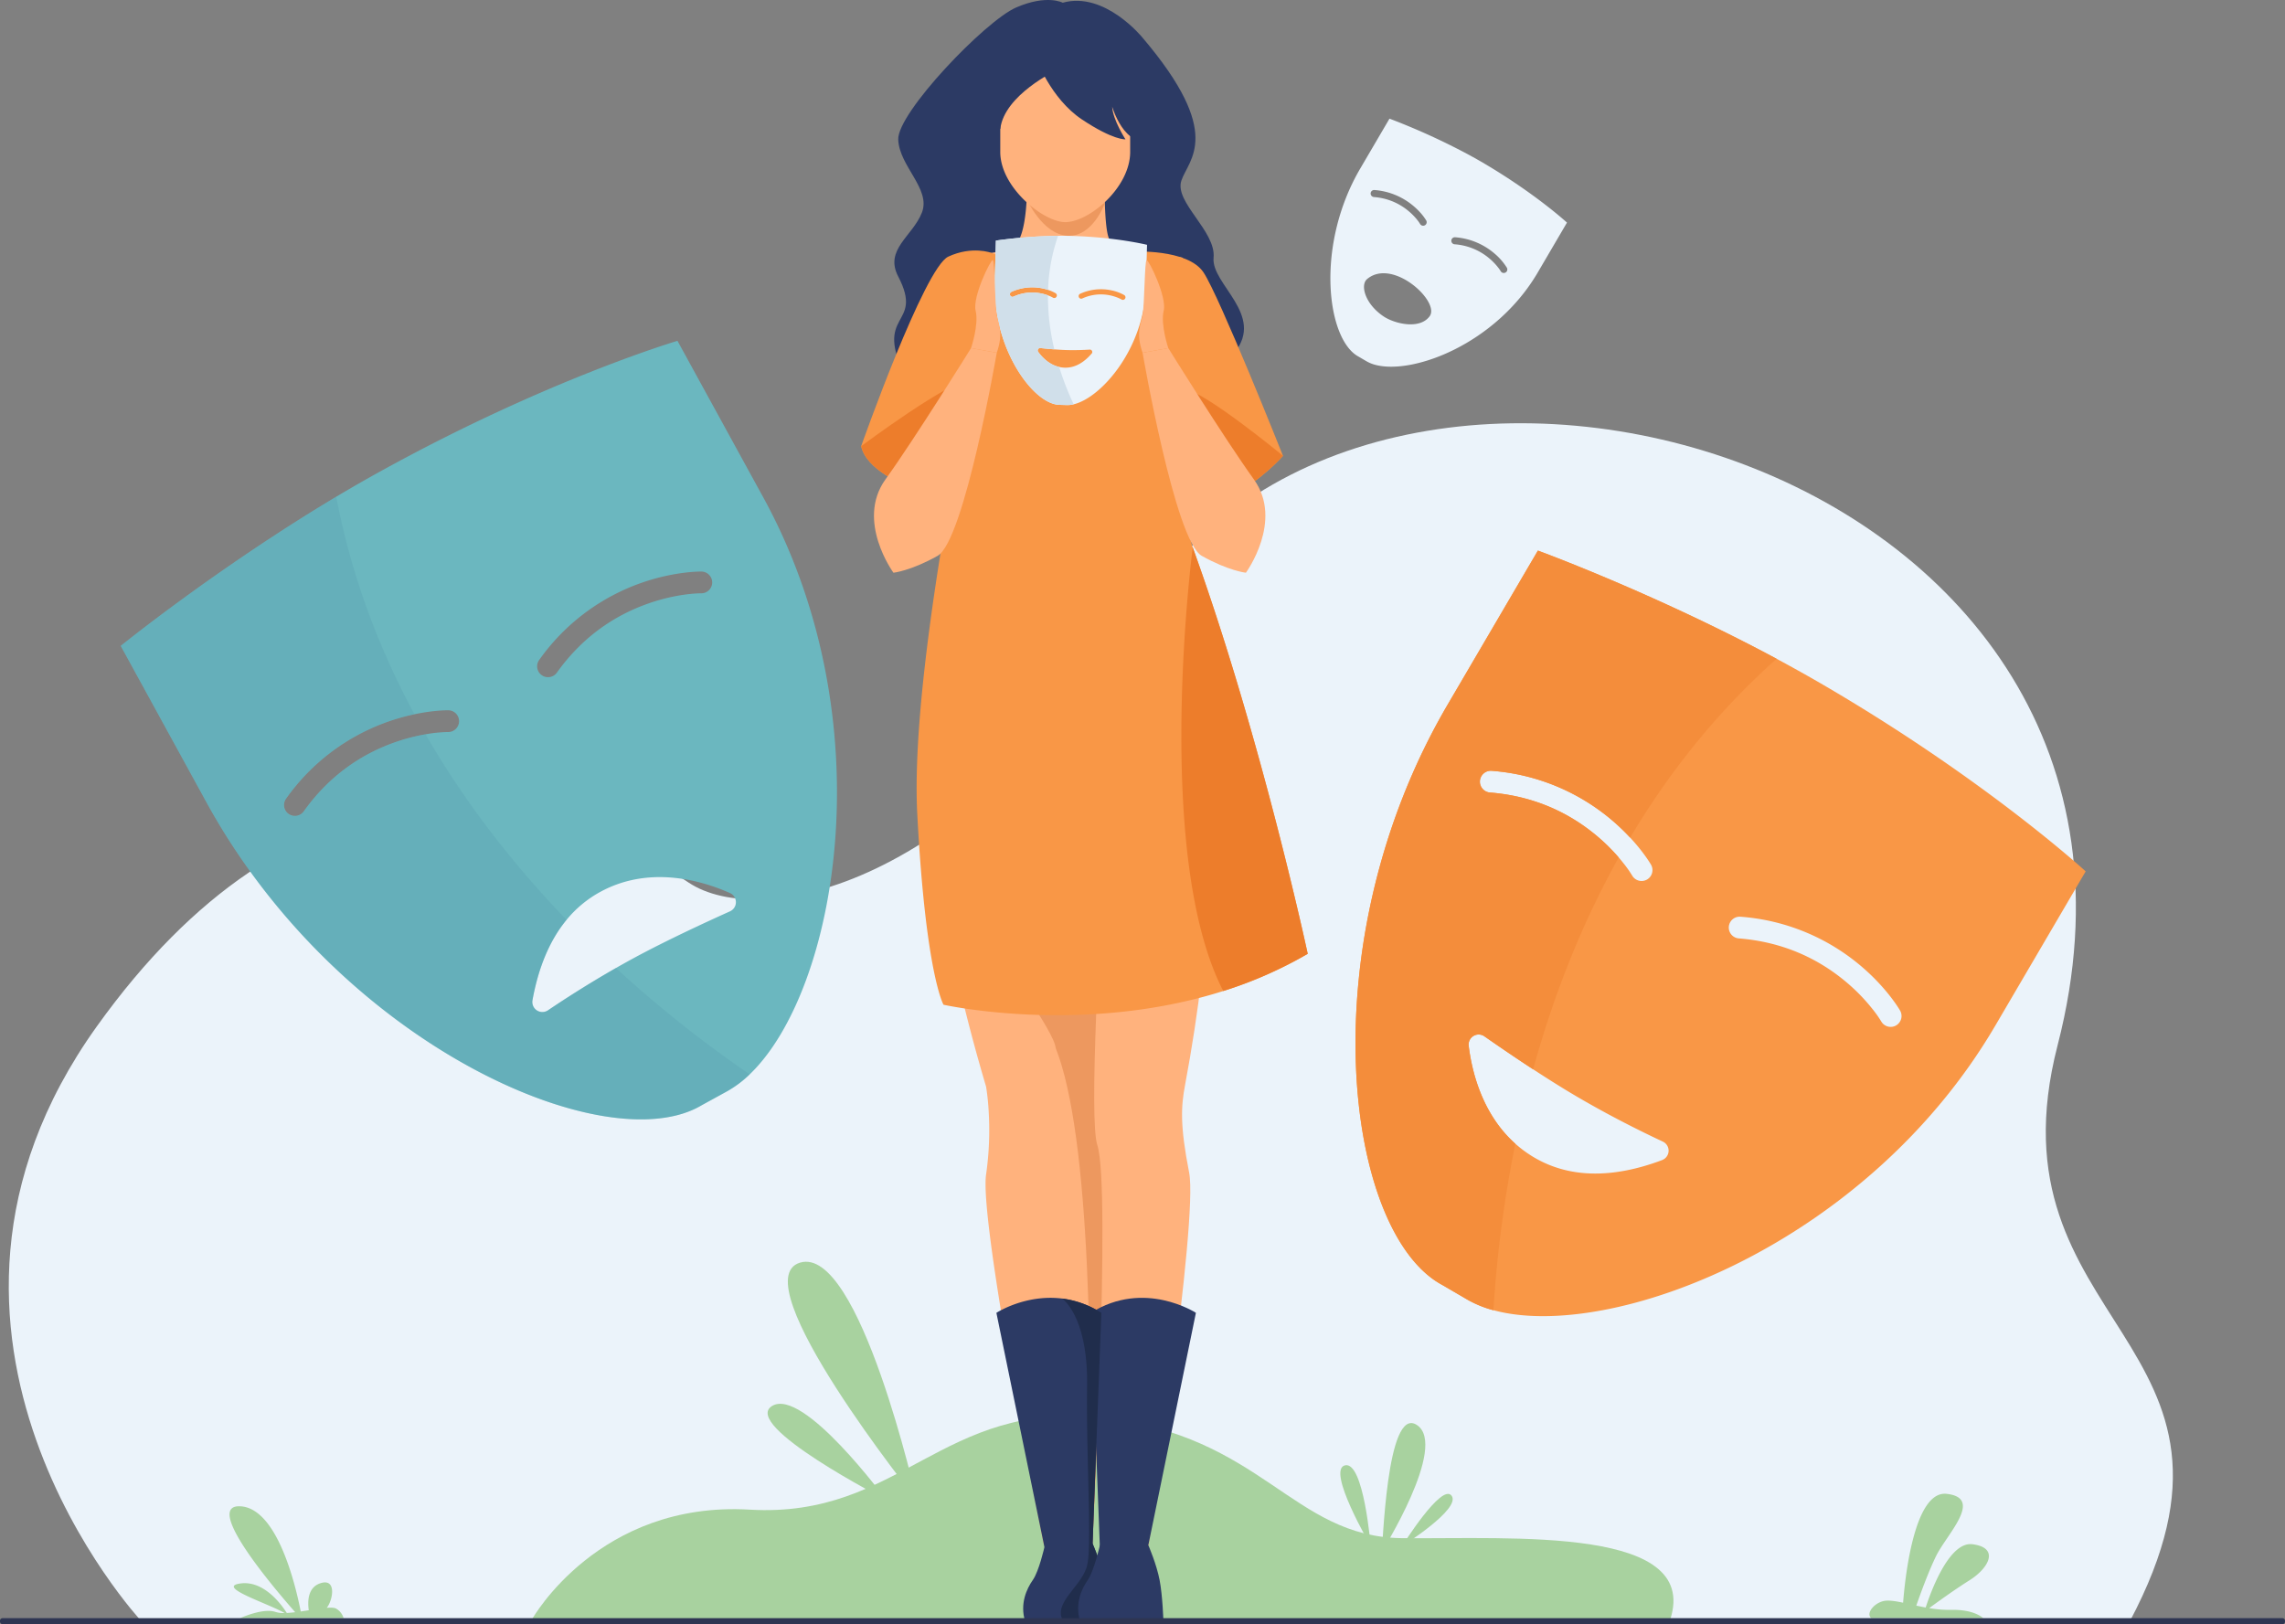 <svg xmlns="http://www.w3.org/2000/svg" viewBox="0 0 2387.29 1697.08"><rect x="0" y="0" width="2387.29" height="1697.08" fill="#808080" stroke="none"/><defs><style>.cls-1{fill:#ebf3fa;}.cls-2{fill:#a8d29f;}.cls-3{fill:#6bb7bf;}.cls-4{fill:#599dad;opacity:0.3;}.cls-5{fill:#f99746;}.cls-6{fill:#f48d3b;}.cls-7{fill:#ffb27d;}.cls-8{fill:#ed985f;}.cls-9{fill:#2c3a64;}.cls-10{fill:#ed7d2b;}.cls-11{fill:#d0dfea;}.cls-12{fill:#202d4c;}.cls-13{fill:#2e3552;}</style></defs><g id="Capa_2" data-name="Capa 2"><g id="Слой_2" data-name="Слой 2"><path class="cls-1" d="M147.82,1694.08s-277.79-298.25-47-621.16C305.63,786.42,544.4,806,719.58,922.27c74.61,49.52,289.72,6.1,472.8-285.43,249.68-397.56,1115.16-156.44,957.36,455.23-76.37,296,232.41,306.76,75.08,602.64Z"/><path class="cls-2" d="M556.16,1691.46s69.4-123.35,227.14-114.06,200.33-114.66,368.07-96.06,198.74,124.65,313.4,125.85,318.39-13.56,278.51,89.89Z"/><path class="cls-3" d="M797.41,519.64,707.79,356.12s-133.69,39.52-305,133.43C385.28,499.11,368.07,509,351.31,519,226.49,593.65,126.13,674.88,126.13,674.88L215.75,838.4c139.06,253.76,418.33,375.95,517.57,316.32l26.1-14.31a114.34,114.34,0,0,0,23.88-17.87C874.58,1035,925.66,753.66,797.41,519.64ZM563.16,689.84a219.62,219.62,0,0,1,109.76-81.78c33.57-11.23,59-10.87,60-10.85a11.36,11.36,0,0,1-.43,22.72h-.26c-2.64,0-24.69.35-53,10-39.88,13.55-72.72,38.16-97.59,73.12a11.37,11.37,0,0,1-18.52-13.18Zm-148.38,85C374.89,788.4,342.05,813,317.18,848a11.37,11.37,0,0,1-18.52-13.18A219.7,219.7,0,0,1,408.43,753,224.07,224.07,0,0,1,433,746.32c20.71-4.38,34.67-4.17,35.46-4.16a11.36,11.36,0,0,1-.42,22.72h-.17a144.49,144.49,0,0,0-23.2,2.36A195.92,195.92,0,0,0,414.78,774.85ZM572.5,1055.66A10.49,10.49,0,0,1,556.34,1045c6.26-34.45,18.09-62.67,35.6-83.91A119.88,119.88,0,0,1,627,932c51.76-28.36,107-11.63,135.63,1.12a10.47,10.47,0,0,1,0,19.13C738.7,963,697.58,982,664.24,999.94c-7.11,3.82-14,7.68-20.74,11.51C614,1028.31,588.76,1044.67,572.5,1055.66Z"/><path class="cls-4" d="M783.3,1122.54a114.34,114.34,0,0,1-23.88,17.87l-26.1,14.31c-99.24,59.63-378.51-62.56-517.57-316.32L126.13,674.88S226.49,593.65,351.31,519c15.93,83.55,45,159.36,81.69,227.27h0A224.07,224.07,0,0,0,408.43,753a219.7,219.7,0,0,0-109.77,81.78A11.37,11.37,0,0,0,317.18,848c24.87-35,57.71-59.57,97.6-73.12a195.92,195.92,0,0,1,29.89-7.61c43,74.68,94.79,139.37,147.27,193.87-17.51,21.24-29.34,49.46-35.6,83.91a10.49,10.49,0,0,0,16.16,10.64c16.26-11,41.46-27.35,71-44.21h0A1261.64,1261.64,0,0,0,783.3,1122.54Z"/><path class="cls-5" d="M1907.85,717.34c-17.17-10.06-34.51-19.74-51.72-29C1728,619.61,1606.74,575.25,1606.74,575.25L1512.5,736.13c-146.27,249.68-107.63,552.05-5.49,606.56l25.69,15a114.08,114.08,0,0,0,27.6,11.3c122,33.34,389.61-67.38,524.5-297.63l94.25-160.89S2076.46,816.1,1907.85,717.34ZM1546,815.84a11.38,11.38,0,0,1,12.22-10.43,219.78,219.78,0,0,1,126.56,52.16,224.47,224.47,0,0,1,18.37,17.66c14.4,15.52,21.39,27.61,21.78,28.28a11.36,11.36,0,0,1-19.71,11.31,121.84,121.84,0,0,0-8.93-12.67c-1.5-1.91-3.19-4-5.08-6.17a197.59,197.59,0,0,0-21.91-21.74c-32.11-27.25-70.08-42.79-112.87-46.17A11.37,11.37,0,0,1,1546,815.84Zm190.46,396.33c-51.25,19.27-96.38,19-133.27-2.56a124.49,124.49,0,0,1-20-14.55c-34.8-31-45.49-75.77-48.74-102.39a10.48,10.48,0,0,1,16.41-9.84c12.8,8.93,31.23,21.6,50.92,34.47,13.4,8.76,27.37,17.61,40.55,25.47,37.44,22.3,73.12,39.88,94.94,50.06A10.49,10.49,0,0,1,1736.42,1212.17Zm244.5-140.7a11.37,11.37,0,0,1-15.5-4.2,119.29,119.29,0,0,0-8.93-12.67,195.52,195.52,0,0,0-27-27.91c-32.12-27.25-70.09-42.78-112.88-46.17a11.1,11.1,0,0,1-4.84-1.52,11.36,11.36,0,0,1,6.64-21.13A219.65,219.65,0,0,1,1945,1010c26.89,23,39.63,45,40.15,45.93A11.37,11.37,0,0,1,1980.92,1071.47Z"/><path class="cls-6" d="M1856.13,688.36c-63.5,56.6-113.58,120.51-153,186.85,0,0,0,0,0,0a224.47,224.47,0,0,0-18.37-17.66,219.78,219.78,0,0,0-126.56-52.16,11.37,11.37,0,0,0-1.79,22.66c42.79,3.38,80.76,18.92,112.87,46.17A197.59,197.59,0,0,1,1691.17,896c-41.12,73.66-69.66,149.64-89.41,221.32-19.69-12.87-38.12-25.54-50.92-34.47a10.48,10.48,0,0,0-16.41,9.84c3.25,26.62,13.94,71.34,48.74,102.39a1259.41,1259.41,0,0,0-22.87,174,114.08,114.08,0,0,1-27.6-11.3l-25.69-15c-102.14-54.51-140.78-356.88,5.49-606.56l94.24-160.88S1728,619.61,1856.13,688.36Z"/><path class="cls-1" d="M1549.25,170c-5.56-3.26-11.18-6.39-16.76-9.38a703.79,703.79,0,0,0-80.8-36.65l-30.54,52.12c-47.39,80.9-34.87,178.86-1.77,196.52l8.32,4.88a36.86,36.86,0,0,0,8.94,3.66c39.53,10.8,126.24-21.83,169.94-96.43l30.54-52.13S1603.88,202,1549.25,170ZM1432,201.94a3.68,3.68,0,0,1,4-3.38,71.17,71.17,0,0,1,41,16.9,72.17,72.17,0,0,1,6,5.72,55.46,55.46,0,0,1,7.06,9.16,3.68,3.68,0,0,1-6.39,3.67,39.66,39.66,0,0,0-2.89-4.11c-.48-.62-1-1.29-1.65-2a64.63,64.63,0,0,0-7.09-7,63.09,63.09,0,0,0-36.57-15,3.71,3.71,0,0,1-1.57-.49A3.67,3.67,0,0,1,1432,201.94Zm61.71,128.41c-10.4,14.38-36.78,7.93-48.27.2-19.39-13.05-24.52-32.71-17.18-38.92C1455,269.07,1504.72,315.1,1493.71,330.35Zm79.21-45.59a3.68,3.68,0,0,1-5-1.36,40.33,40.33,0,0,0-2.89-4.1,64.13,64.13,0,0,0-8.74-9.05,63.09,63.09,0,0,0-36.58-15,3.53,3.53,0,0,1-1.57-.49,3.68,3.68,0,0,1,2.16-6.85,71.3,71.3,0,0,1,41,16.9,63,63,0,0,1,13,14.89A3.67,3.67,0,0,1,1572.92,284.76Z"/><path class="cls-7" d="M1158.12,825.52c-9.93,152.44-20.62,344.88-11.69,370.9,11.69,34.06-5.36,421.23-5.36,421.23l-50.38-3.06s-67.86-337.42-60.46-387.4a325.85,325.85,0,0,0,2.77-64.77,251.9,251.9,0,0,0-2.77-27c-45.94-154.74-60.29-273.24-63.16-353.09s5.78-121.07,5.78-121.07l198.7-26.57S1165,720.67,1158.12,825.52Z"/><path class="cls-7" d="M1242.65,628.47s55.08,187.76-4.52,505.13c-4.23,22.55-5.46,42.09,4.25,91.68s-42.45,389.79-42.45,389.79l-48.69,0s-11.47-349.16-26.36-415.18c-21.56-95.57-51.1-560-51.1-560Z"/><path class="cls-8" d="M1158.12,825.52c-9.93,152.44-20.35,344.78-11.69,370.9,14.64,44.1-5.36,421.23-5.36,421.23l-3.76-3.06c4.41-178.78,2.38-427.5-34.4-519.62-.94-16.62-59.12-95.66-59.12-95.66-45.94-154.74-73.85-137.14-76.72-217h191Z"/><path class="cls-9" d="M1110.3,2.84s-16.46-9-48.7,5-124.23,110.05-123.15,138,34.4,51.59,24.72,76.31-39.46,38.55-24.73,66.78c28,53.76-28.37,35.43,9.12,107.58,10.17,19.58,330.69-13.86,342.11-27.91,32.35-39.82-24.45-71.58-21.76-99.34s-41.18-57.94-33.66-80.51,45.21-48.46-40.51-149.33C1193.74,39.42,1154.3-9.48,1110.3,2.84Z"/><path class="cls-7" d="M1073,188.75s1.47,61.35-14.73,68.71a100.27,100.27,0,0,1-31.41,8.34s92.76,52,166.88,0c0,0-29.45-6.38-34.85-16.19s-4.91-60.86-4.91-60.86Z"/><path class="cls-8" d="M1072.64,207.93s16.36,37.1,42.8,38.41,38.86-33.94,38.86-33.94Z"/><path class="cls-7" d="M1112.9,232.1h0c-22.45,0-67.85-36-67.85-73.34V113.22a68,68,0,0,1,67.85-67.85h0a68.05,68.05,0,0,1,67.86,67.85v45.54C1180.76,196.08,1137.78,232.1,1112.9,232.1Z"/><path class="cls-7" d="M1003.19,267.38s129.28-16,232.47,1.88c0,0,7.63,127.43-9.67,261.39-2.71,21,41.92,130.6,41.92,130.6-9.16,16.42-224.12,59.66-295.06,0,0,0-5.38,5.27,44.07-122C1030.76,503.61,947.16,275.66,1003.19,267.38Z"/><path class="cls-5" d="M1366.26,996.62a435.83,435.83,0,0,1-88.23,38.87c-147.19,46.71-292.29,14.34-292.29,14.34s-18.67-32.25-27.41-199.45,72.56-522.89,72.56-522.89L1237,307.55s25.26,98.48,16.39,150.54-16.94,87.09-7.25,113.92C1317.89,770.89,1366.26,996.62,1366.26,996.62Z"/><path class="cls-9" d="M1158.12,1694.07H1071c-5.63-18.44,1.63-34,8.07-43.18s12.08-34.22,12.08-34.22c16.8-13.05,38.14-8,46.6-5.21,2.35.79,3.7,1.39,3.7,1.39h0c.28.65,9.41,21.69,12.59,38,2.61,13.45,3.64,33.48,3.94,40.57C1158.09,1693.12,1158.12,1694.07,1158.12,1694.07Z"/><path class="cls-5" d="M1340.46,476.29s-22.37,25.75-54.56,42c-17.7,9-38.37,15-59.92,12.35-60.73-7.53-235.93-7.53-235.93-7.53s-10.37-2.56-24.1-7.49c-25.08-9-61.35-25.86-66.2-49.48h0c.69-2,66-186.43,91-198s45-3.92,45-3.92S1105,291.89,1183,262.93c0,0,57.67-3.38,74.4,21.71s82.26,189.71,83,191.63Z"/><path class="cls-10" d="M1366.26,996.62a435.83,435.83,0,0,1-88.23,38.87C1204.14,892.24,1246.14,572,1246.14,572,1317.89,770.89,1366.26,996.62,1366.26,996.62Z"/><path class="cls-9" d="M1150.68,1371.76l-9.18,241.1h0l-.35,9.1-3.71-.39-46.25-4.91L1041,1371.76s30.17-19.72,68.68-14.93A98.86,98.86,0,0,1,1150.68,1371.76Z"/><path class="cls-9" d="M1249.44,1371.75s-54-35.27-109.67,0l9.54,250.21,50-5.29Z"/><path class="cls-1" d="M1119.61,246.51c-4.74-.13-9.47-.16-14.12-.12a518.66,518.66,0,0,0-65,5l-1.24,44.39c-1.93,68.89,40.79,127.6,68.36,127.27l7.09.2a27.37,27.37,0,0,0,7.06-.8c29.29-7,73.62-58.72,75.39-122.25l1.25-44.39S1166.13,247.81,1119.61,246.51Zm-64.27,62a2.71,2.71,0,0,1,1.35-3.58,52.37,52.37,0,0,1,32.41-3.61,54,54,0,0,1,5.85,1.58,40.23,40.23,0,0,1,7.79,3.41,2.71,2.71,0,1,1-2.82,4.62,27,27,0,0,0-3.31-1.62c-.54-.23-1.13-.47-1.77-.71a47,47,0,0,0-7.07-2,46.3,46.3,0,0,0-28.85,3.3,2.79,2.79,0,0,1-1.19.24A2.71,2.71,0,0,1,1055.34,308.55Zm85.18,60.92c-8.49,9.9-17.94,15-28.12,14.74a29.6,29.6,0,0,1-5.84-.75c-10.82-2.5-18.18-10.61-21.91-15.79a2.5,2.5,0,0,1,2.3-3.94c3.7.4,9,.93,14.58,1.36,3.8.3,7.74.54,11.39.68,10.37.36,19.83-.06,25.56-.43A2.5,2.5,0,0,1,1140.52,369.47Zm34.92-57.39a2.71,2.71,0,0,1-3.71.9,27.48,27.48,0,0,0-3.32-1.63,47.37,47.37,0,0,0-8.83-2.73,46.4,46.4,0,0,0-28.86,3.29,2.6,2.6,0,0,1-1.18.24,2.7,2.7,0,0,1-1-5.17,52.34,52.34,0,0,1,32.4-3.61,46,46,0,0,1,13.65,5A2.71,2.71,0,0,1,1175.44,312.08Z"/><path class="cls-11" d="M1105.49,246.39A187.51,187.51,0,0,0,1095,302.94h0a54,54,0,0,0-5.85-1.58,52.37,52.37,0,0,0-32.41,3.61,2.71,2.71,0,0,0,1,5.18,2.79,2.79,0,0,0,1.19-.24,46.3,46.3,0,0,1,28.85-3.3,47,47,0,0,1,7.07,2,237.44,237.44,0,0,0,6.69,56.45c-5.58-.43-10.88-1-14.58-1.36a2.5,2.5,0,0,0-2.3,3.94c3.73,5.18,11.09,13.29,21.91,15.79a300.78,300.78,0,0,0,15.17,39,27.37,27.37,0,0,1-7.06.8l-7.09-.2c-27.57.33-70.29-58.38-68.36-127.27l1.24-44.39A518.66,518.66,0,0,1,1105.49,246.39Z"/><path class="cls-7" d="M1220.6,363.72s-8.33-24.55-4.8-39.05S1200,271,1197.92,271.77s-2.16,46.21-4.18,57.4c-1.71,9.44-7.33,18.62,0,39.43Z"/><path class="cls-7" d="M1014.52,363.72s8.33-24.55,4.8-39.05,15.77-53.68,17.88-52.9,2.16,46.21,4.18,57.4c1.7,9.44,7.33,18.62,0,39.43Z"/><path class="cls-10" d="M966,515.63c-25.08-9-61.35-25.86-66.2-49.48h0c1.43-1.07,93.17-69.42,114.76-69.62C1030.08,396.37,990,472.36,966,515.63Z"/><path class="cls-7" d="M1041.38,368.6s-33.86,196.46-61.82,212.19-46.12,17.64-46.12,17.64-39.57-54.1-8.34-97.51,89.42-137.2,89.42-137.2Z"/><path class="cls-10" d="M1340.46,476.29s-22.37,25.75-54.56,42c-27-37.7-62.39-111.92-48.16-111.34,19.44.78,101.43,68.26,102.71,69.31Z"/><path class="cls-7" d="M1193.74,368.6s33.85,196.46,61.82,212.19,46.12,17.64,46.12,17.64,39.57-54.1,8.34-97.51-89.42-137.2-89.42-137.2Z"/><path class="cls-9" d="M1082.56,60.93s14.89,41.93,47.81,63.88,45.47,20.77,45.47,20.77-13.23-20.38-13.87-34.09c0,0,13.07,44.69,40.5,34.1s-33-116.59-83.71-110.13S1082.56,60.93,1082.56,60.93Z"/><path class="cls-9" d="M1103.72,73.47S1049.25,99,1045.05,134.8c0,0-33.42-22.92-10.49-71.12C1048.69,34,1095.92,29,1104,41.93S1103.72,73.47,1103.72,73.47Z"/><path class="cls-12" d="M1158,1691.46h-48.4c-7.55-18,21-34.72,26.18-55.72a82.93,82.93,0,0,0,1.63-14.16c.16-3,.28-6.44.35-10.12.75-37.9-2.81-106.62-2-163.37,1-71.31-24.67-90.27-26.08-91.26a98.86,98.86,0,0,1,41,14.93l-9.18,241.1h0c.28.65,9.41,21.69,12.59,38C1156.7,1664.34,1157.73,1684.37,1158,1691.46Z"/><path class="cls-9" d="M1149.2,1614.44s-6.25,27.24-12.7,36.45-13.71,24.74-8.06,43.18h87.06s-.8-26.59-4-43.18-11.54-35.82-11.54-35.82S1170.65,1597.78,1149.2,1614.44Z"/><path class="cls-2" d="M2072.05,1690.75H1955c-6.27-5.32,4.35-17.41,15.44-18.22,4.82-.36,10.91.64,17.87,2.11,1.61-21.4,10.81-117.6,45.49-113.74,39,4.33,0,42.37-11,64.89-8.17,16.68-16.78,40.6-20.72,51.89,3.17.69,6.45,1.36,9.79,2,5.17-15.87,24.4-69.25,48.86-66.14,28.71,3.64,17.17,25-3.18,37.75-14.93,9.34-33.27,22.62-42,29a124.15,124.15,0,0,0,22.9,1.84C2058.47,1681.66,2068.26,1687.57,2072.05,1690.75Z"/><path class="cls-2" d="M299.62,1685.34c-6-9.47-24.19-34.06-48.37-30.81-26.34,3.55,29.1,20.92,46.07,30.89a28.14,28.14,0,0,1-9.39-1.1c-11.35-4-30.78,3.71-37,6.43H359a17.15,17.15,0,0,0-7.72-9.88c-1.78-1.08-5.34-1.23-9.94-.88,6.42-7.57,10.88-31.76-7-25.54-13.06,4.55-13,19.33-11.75,28.07-2.78.44-5.59.88-8.38,1.28-5.38-27.41-24.4-107.75-63-109.89-39.08-2.17,33.15,83.31,57.2,110.65C305.33,1684.93,302.36,1685.21,299.62,1685.34Z"/><path class="cls-2" d="M957.68,1567.19s-59.82-266.49-121.8-247.89S957.68,1567.19,957.68,1567.19Z"/><path class="cls-2" d="M925.85,1567.19s-86.76-118.2-119.3-98.06S925.85,1567.19,925.85,1567.19Z"/><path class="cls-2" d="M1443.31,1622c1.55.54,4.65-154.88,37.18-132.94S1443.31,1622,1443.31,1622Z"/><path class="cls-2" d="M1432,1615.11s-7.23-88.81-26.85-84S1432,1615.11,1432,1615.11Z"/><path class="cls-2" d="M1464.77,1615.58s41.47-66.55,51.8-52.76S1464.77,1615.58,1464.77,1615.58Z"/><path class="cls-13" d="M2.7,1690.75H2384.58a2.7,2.7,0,0,1,2.7,2.7v.92a2.7,2.7,0,0,1-2.7,2.7H2.71A2.71,2.71,0,0,1,0,1694.38v-.92a2.7,2.7,0,0,1,2.7-2.7Z"/></g></g></svg>